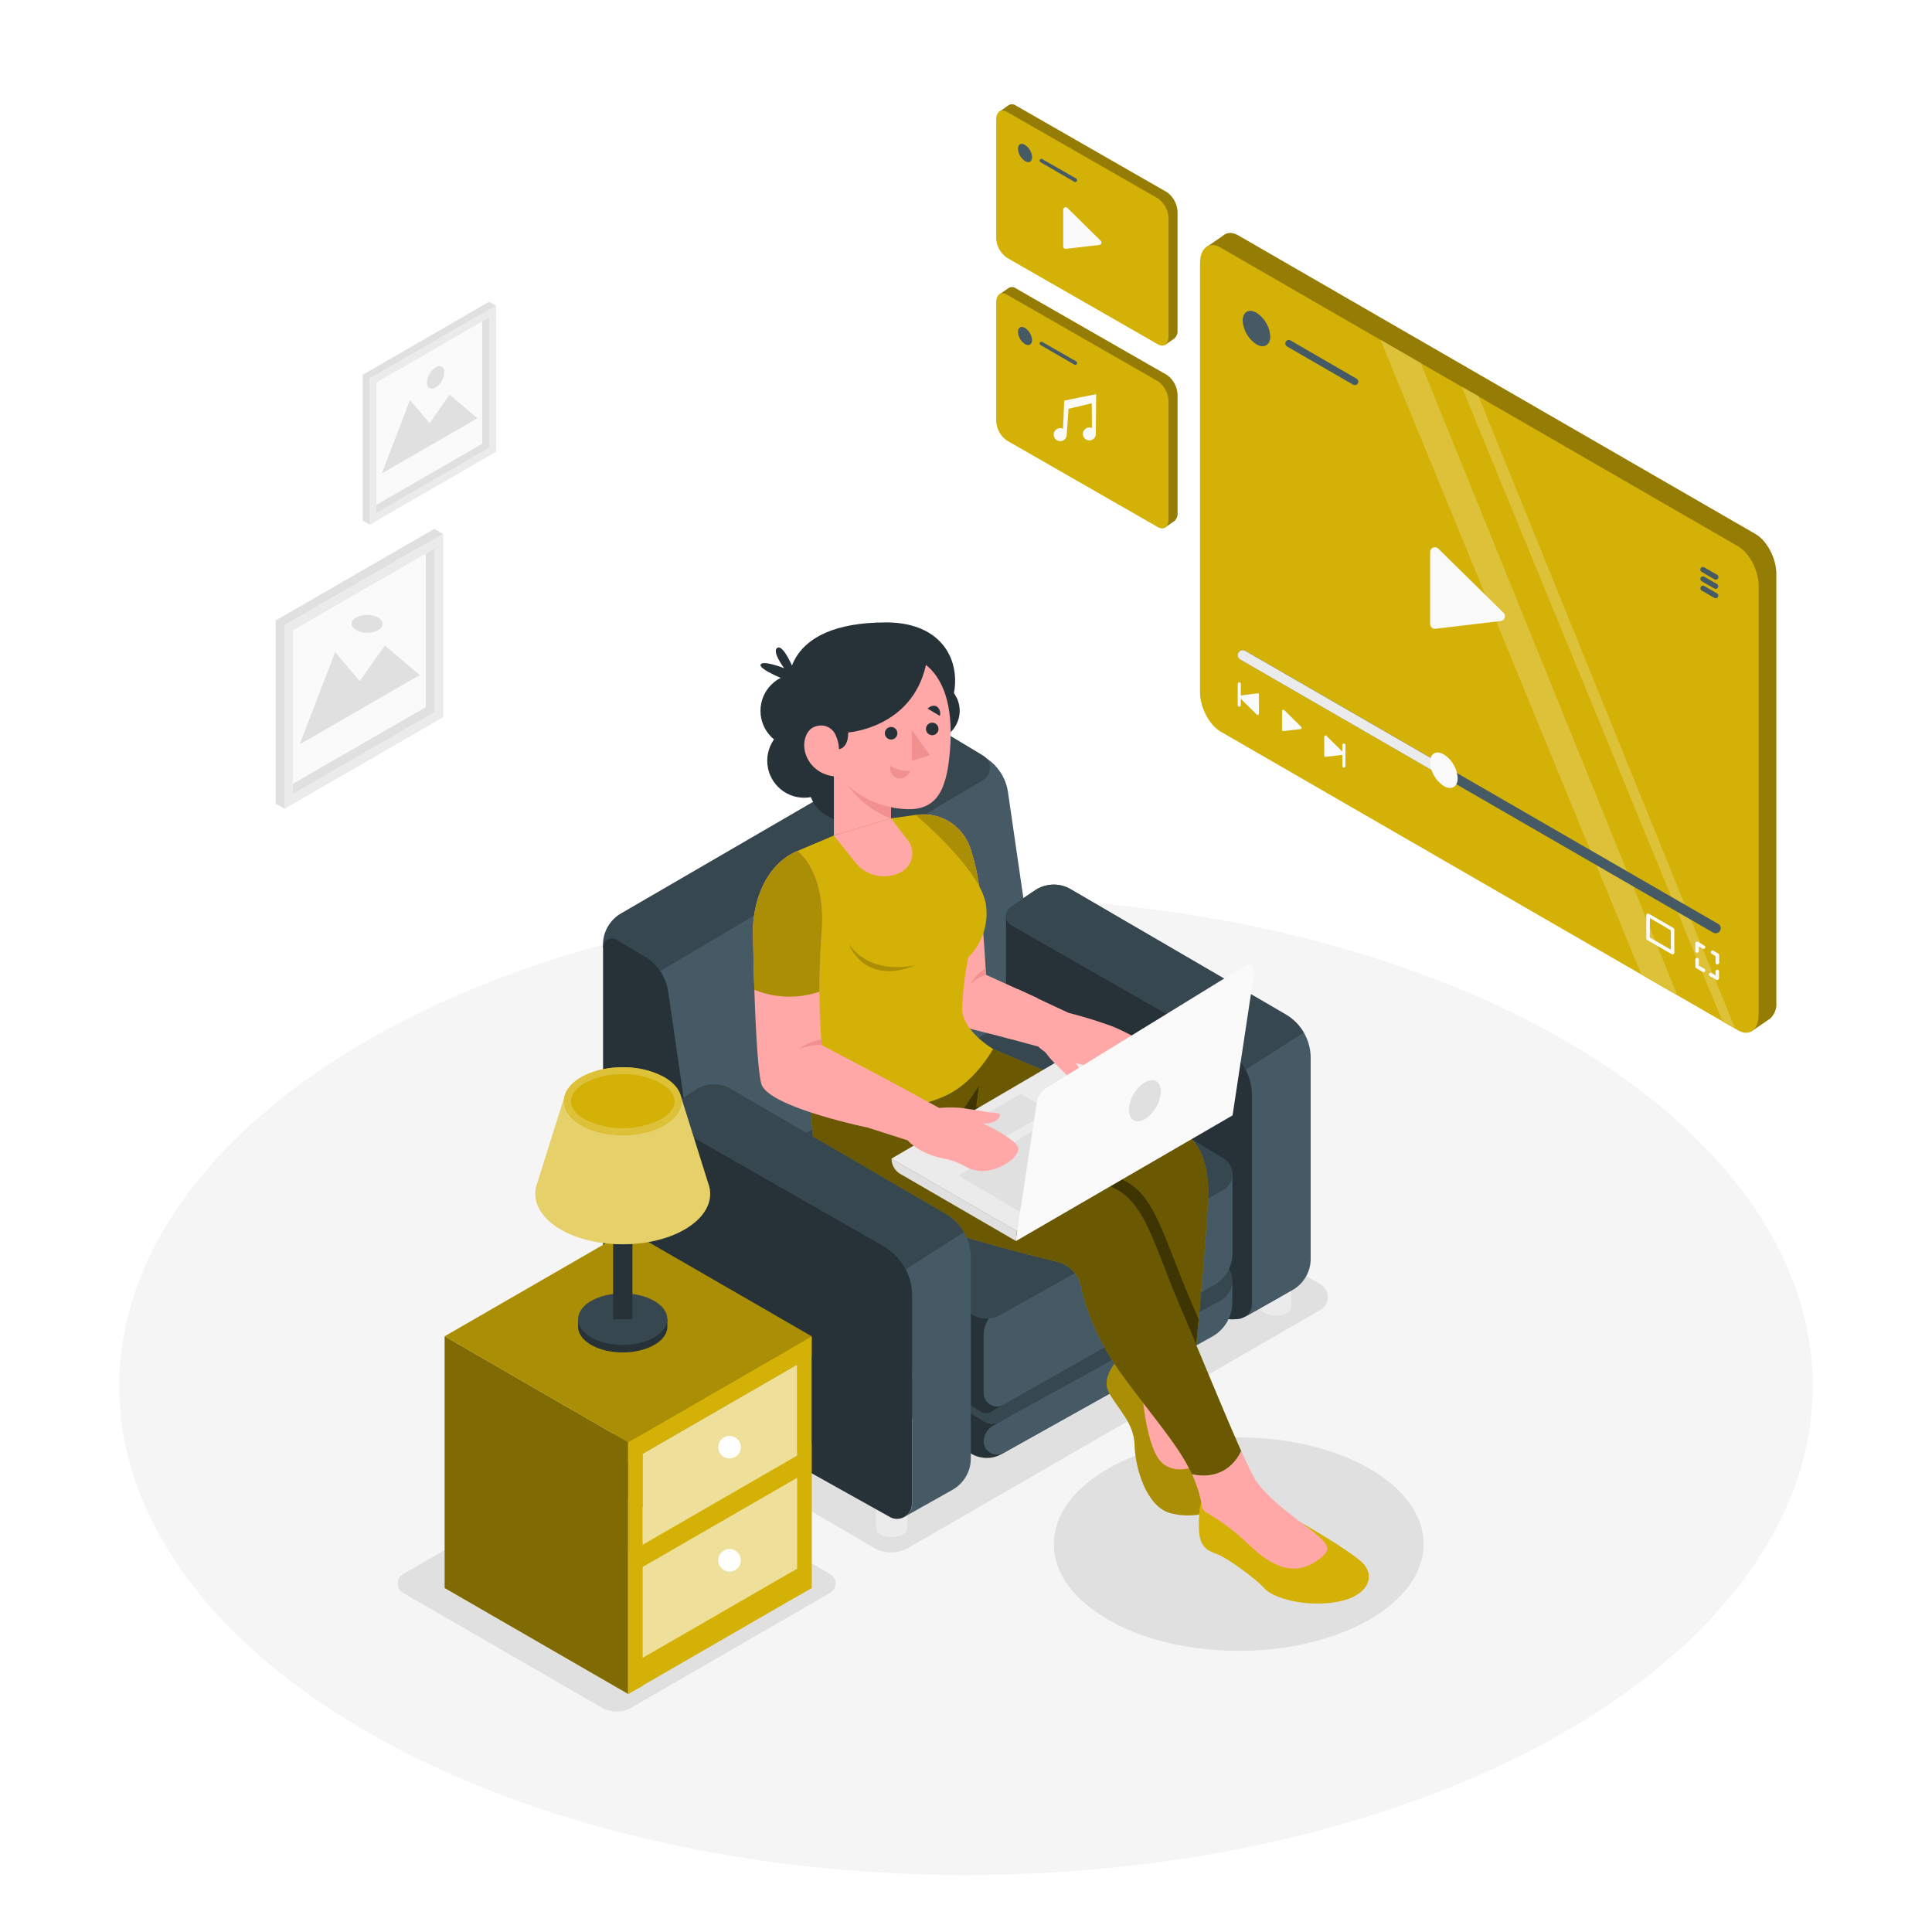<svg class="animated" id="freepik_stories-media-player" xmlns="http://www.w3.org/2000/svg" viewBox="0 0 500 500" version="1.1" xmlns:xlink="http://www.w3.org/1999/xlink" xmlns:svgjs="http://svgjs.com/svgjs"><style>svg#freepik_stories-media-player:not(.animated) .animable {opacity: 0;}svg#freepik_stories-media-player.animated #freepik--Floor--inject-4 {animation: 1s 1 forwards cubic-bezier(.36,-0.01,.5,1.38) fadeIn;animation-delay: 0s;}svg#freepik_stories-media-player.animated #freepik--Shadows--inject-4 {animation: 1s 1 forwards cubic-bezier(.36,-0.01,.5,1.38) zoomIn;animation-delay: 0s;}svg#freepik_stories-media-player.animated #freepik--Pictures--inject-4 {animation: 1s 1 forwards cubic-bezier(.36,-0.01,.5,1.38) zoomIn;animation-delay: 0s;}svg#freepik_stories-media-player.animated #freepik--Character--inject-4 {animation: 1s 1 forwards cubic-bezier(.36,-0.01,.5,1.38) slideRight;animation-delay: 0s;}svg#freepik_stories-media-player.animated #freepik--side-table--inject-4 {animation: 1s 1 forwards cubic-bezier(.36,-0.01,.5,1.38) slideRight;animation-delay: 0s;}svg#freepik_stories-media-player.animated #freepik--Lamp--inject-4 {animation: 1s 1 forwards cubic-bezier(.36,-0.01,.5,1.38) fadeIn;animation-delay: 0s;}svg#freepik_stories-media-player.animated #freepik--Screens--inject-4 {animation: 1s 1 forwards cubic-bezier(.36,-0.01,.5,1.38) slideDown;animation-delay: 0s;}            @keyframes fadeIn {                0% {                    opacity: 0;                }                100% {                    opacity: 1;                }            }                    @keyframes zoomIn {                0% {                    opacity: 0;                    transform: scale(0.5);                }                100% {                    opacity: 1;                    transform: scale(1);                }            }                    @keyframes slideRight {                0% {                    opacity: 0;                    transform: translateX(30px);                }                100% {                    opacity: 1;                    transform: translateX(0);                }            }                    @keyframes slideDown {                0% {                    opacity: 0;                    transform: translateY(-30px);                }                100% {                    opacity: 1;                    transform: translateY(0);                }            }        </style><g id="freepik--Floor--inject-4" class="animable" style="transform-origin: 250px 358.74px;"><ellipse cx="250" cy="358.74" rx="219.14" ry="126.52" style="fill: rgb(245, 245, 245); transform-origin: 250px 358.74px;" id="elvqu85os5b7e" class="animable"></ellipse></g><g id="freepik--Shadows--inject-4" class="animable" style="transform-origin: 235.664px 362.189px;"><path d="M163.45,441.91l51.4-29.68a2.8,2.8,0,0,0,0-4.84l-51.4-29.68a7.79,7.79,0,0,0-7.76,0l-51.4,29.68a2.8,2.8,0,0,0,0,4.84l51.4,29.68A7.79,7.79,0,0,0,163.45,441.91Z" style="fill: rgb(224, 224, 224); transform-origin: 159.57px 409.81px;" id="elkbdq8cxr3pk" class="animable"></path><path d="M235.1,400.57,341.73,339a3.83,3.83,0,0,0,0-6.63l-85.25-49.72a8.93,8.93,0,0,0-9,0L140.88,344.2a3.83,3.83,0,0,0,0,6.63l85.26,49.72A8.93,8.93,0,0,0,235.1,400.57Z" style="fill: rgb(224, 224, 224); transform-origin: 241.305px 341.599px;" id="elzlgwgxoh1dr" class="animable"></path><ellipse cx="320.58" cy="399.62" rx="47.85" ry="27.62" style="fill: rgb(224, 224, 224); transform-origin: 320.58px 399.62px;" id="elrvlu4tuyll" class="animable"></ellipse></g><g id="freepik--Pictures--inject-4" class="animable" style="transform-origin: 99.86px 143.685px;"><polygon points="114.65 138.14 114.65 185.54 73.6 209.25 73.6 161.84 114.65 138.14 114.65 138.14" style="fill: rgb(250, 250, 250); transform-origin: 94.125px 173.695px;" id="el8uxu08khy46" class="animable"></polygon><path d="M110.21,140.7V183L73.6,204.11V161.84l36.61-21.14m2.22-3.85L71.37,160.56V208l2.23,1.28,41.05-23.7v-47.4l-2.22-1.29Z" style="fill: rgb(224, 224, 224); transform-origin: 93.01px 173.065px;" id="elev4yjeiwe8l" class="animable"></path><path d="M112.43,142v42.27L75.82,205.4V163.12L112.43,142m2.22-3.85L73.6,161.84v47.4l41.05-23.7v-47.4Z" style="fill: rgb(235, 235, 235); transform-origin: 94.125px 173.69px;" id="elhfwn9gcixpb" class="animable"></path><polygon points="108.63 174.7 77.57 192.63 86.74 168.75 93.1 176.3 99.59 167.05 108.63 174.7" style="fill: rgb(224, 224, 224); transform-origin: 93.1px 179.84px;" id="el40r7lmskqwc" class="animable"></polygon><g id="elc923cmc6zp"><ellipse cx="95.02" cy="161.44" rx="4.01" ry="2.31" style="fill: rgb(224, 224, 224); transform-origin: 95.02px 161.44px; transform: rotate(-60deg);" class="animable"></ellipse></g><polygon points="128.35 79.11 128.35 116.88 95.64 135.76 95.64 98 128.35 79.11 128.35 79.11" style="fill: rgb(250, 250, 250); transform-origin: 111.995px 107.435px;" id="el8tblqau0e9e" class="animable"></polygon><path d="M124.81,81.16v33.68L95.64,131.67V98l29.17-16.84m1.77-3.07L93.87,97v37.76l1.77,1,32.71-18.88V79.12l-1.77-1Z" style="fill: rgb(224, 224, 224); transform-origin: 111.11px 106.925px;" id="elozpdw5st8nl" class="animable"></path><path d="M126.58,82.18v33.68L97.41,132.7V99l29.17-16.84m1.77-3.06L95.64,98v37.76l32.71-18.88V79.12Z" style="fill: rgb(235, 235, 235); transform-origin: 111.995px 107.43px;" id="el8j59i66wqls" class="animable"></path><polygon points="123.55 108.24 98.81 122.53 106.11 103.51 111.18 109.52 116.35 102.15 123.55 108.24" style="fill: rgb(224, 224, 224); transform-origin: 111.18px 112.34px;" id="elhcbuzqa0srl" class="animable"></polygon><path d="M115,96.38a5,5,0,0,1-2.26,3.91c-1.25.72-2.26.13-2.26-1.31a5,5,0,0,1,2.26-3.91C114,94.35,115,94.94,115,96.38Z" style="fill: rgb(224, 224, 224); transform-origin: 112.74px 97.68px;" id="elp38ao3m7ykg" class="animable"></path></g><g id="freepik--Character--inject-4" class="animable" style="transform-origin: 255.155px 288.045px;"><path d="M226.71,388.33v7.15a2,2,0,0,0,1.19,1.66,6.31,6.31,0,0,0,5.74,0,2,2,0,0,0,1.19-1.66v-7.15Z" style="fill: rgb(235, 235, 235); transform-origin: 230.77px 393.08px;" id="elirjrbtsxwqi" class="animable"></path><path d="M326.05,331v7.15a2,2,0,0,0,1.19,1.66,6.38,6.38,0,0,0,5.74,0,2,2,0,0,0,1.19-1.66V331Z" style="fill: rgb(235, 235, 235); transform-origin: 330.11px 335.746px;" id="elju9zmi1tdr" class="animable"></path><path d="M166.49,353.41v7.16a2,2,0,0,0,1.19,1.66,6.38,6.38,0,0,0,5.74,0,2,2,0,0,0,1.19-1.66v-7.16Z" style="fill: rgb(235, 235, 235); transform-origin: 170.55px 358.161px;" id="elks8fu4xrq2q" class="animable"></path><polygon points="248.98 202.85 166.9 247.59 166.9 325.44 268.7 270.85 248.98 202.85" style="fill: rgb(69, 90, 100); transform-origin: 217.8px 264.145px;" id="el8od00j5sbey" class="animable"></polygon><path d="M316.7,270.85l0,0-5.13-2.95-49.75-28.44a2.83,2.83,0,0,1-.18-4.81l3.22-2.16-4-27.51a12.66,12.66,0,0,0-6-9l-7.33-4.4a2.33,2.33,0,0,0-3.52,2V293.79a9.72,9.72,0,0,0,5,8.48l69.21,38.65a3.79,3.79,0,0,0,3.68,0h0l.27-.15a3.84,3.84,0,0,0,1.82-3.28V283.43A14.53,14.53,0,0,0,316.7,270.85Z" style="fill: rgb(69, 90, 100); transform-origin: 284px 266.325px;" id="elap7ygr676qs" class="animable"></path><path d="M156.05,245.19v-.69a9.38,9.38,0,0,1,4.67-8.11L240,190.33a5.67,5.67,0,0,1,5.78,0l8.58,5.17a3.74,3.74,0,0,1,0,6.43l-83.45,49.35Z" style="fill: rgb(55, 71, 79); transform-origin: 206.12px 220.409px;" id="elr8yb0vumh4" class="animable"></path><path d="M260.35,236.8v78.64l55.28,25.29a7.93,7.93,0,0,0,7.19-.3l8.34-4.71V269.56Z" style="fill: rgb(38, 50, 56); transform-origin: 295.755px 289.125px;" id="eleqzhjao5dse" class="animable"></path><path d="M259.15,376.35l43.73-24.52a13.87,13.87,0,0,0,.4-24l-43.52-26.34a.78.78,0,0,0-.77,0l-67.64,37.39a.77.77,0,0,0,0,1.33l60,36A7.87,7.87,0,0,0,259.15,376.35Z" style="fill: rgb(38, 50, 56); transform-origin: 250.483px 339.352px;" id="eldapz5k3mmpa" class="animable"></path><path d="M254.57,373a3.46,3.46,0,0,0,5.16,3l54-30.1a10.14,10.14,0,0,0,5.19-8.85v-5.31L257,369a4.64,4.64,0,0,0-2.4,4.06Z" style="fill: rgb(69, 90, 100); transform-origin: 286.745px 354.093px;" id="el374jpix87g2" class="animable"></path><path d="M258.7,368l57.21-31.46a5.84,5.84,0,0,0,.29-10.06L261,291.84l-69.2,38.24L254.82,368A3.85,3.85,0,0,0,258.7,368Z" style="fill: rgb(55, 71, 79); transform-origin: 255.366px 330.182px;" id="elqhqcvz7i7xm" class="animable"></path><path d="M256.36,365.43l57.77-32.77-54.75-43.84-69.2,38.25L254,365.4A2.35,2.35,0,0,0,256.36,365.43Z" style="fill: rgb(38, 50, 56); transform-origin: 252.155px 327.276px;" id="elozwuncygts" class="animable"></path><path d="M254.57,345.6v14.95a3.46,3.46,0,0,0,5.16,3l54.4-30.89a9.52,9.52,0,0,0,4.83-8.3V303.19L258.32,339A7.64,7.64,0,0,0,254.57,345.6Z" style="fill: rgb(69, 90, 100); transform-origin: 286.765px 333.593px;" id="elwpnakunyqok" class="animable"></path><path d="M258.76,340.37,316.54,308a4.74,4.74,0,0,0,.13-8.2l-57.29-34.68-69.2,38.25,61.47,36.91A7.06,7.06,0,0,0,258.76,340.37Z" style="fill: rgb(55, 71, 79); transform-origin: 254.574px 303.203px;" id="elv5pqcgjbysc" class="animable"></path><path d="M277.05,230.11a8.65,8.65,0,0,0-9.16.29l-3.07,2.06-3.22,2.16a2.83,2.83,0,0,0,.18,4.81l49.75,28.44,5,2.84c.08,0,.15.11.24.15A14.79,14.79,0,0,1,324,283.91v53.63a3.84,3.84,0,0,1-1.82,3.28l12.29-6.94a9.29,9.29,0,0,0,4.73-8.09v-52a13.06,13.06,0,0,0-6.48-11.28Z" style="fill: rgb(69, 90, 100); transform-origin: 299.774px 284.879px;" id="el7s4qof25cgq" class="animable"></path><path d="M332.67,262.53l-55.62-32.42a8.65,8.65,0,0,0-9.16.29l-3.07,2.06-3.22,2.16a2.83,2.83,0,0,0,.18,4.81l49.75,28.44,5,2.84c.08,0,.15.11.24.15a13.55,13.55,0,0,1,5.58,6l15.05-9.63A13.15,13.15,0,0,0,332.67,262.53Z" style="fill: rgb(55, 71, 79); transform-origin: 298.874px 252.899px;" id="elhpz52azwo0f" class="animable"></path><path d="M204.12,177.73s-2.18-16.65,25.22-16.65c22.84,0,22,24.63,7.4,31.71Z" style="fill: rgb(38, 50, 56); transform-origin: 225.634px 176.935px;" id="ell9vq30oxl89" class="animable"></path><circle cx="206.38" cy="183.96" r="9.57" style="fill: rgb(38, 50, 56); transform-origin: 206.38px 183.96px;" id="elis9l7asv4x" class="animable"></circle><path d="M248.36,183.94a7.7,7.7,0,1,1-7.69-7.69A7.69,7.69,0,0,1,248.36,183.94Z" style="fill: rgb(38, 50, 56); transform-origin: 240.66px 183.95px;" id="els163p5crzbe" class="animable"></path><circle cx="208.13" cy="196.88" r="9.57" style="fill: rgb(38, 50, 56); transform-origin: 208.13px 196.88px;" id="elxkyyx77g99g" class="animable"></circle><circle cx="218.78" cy="202.85" r="9.57" style="fill: rgb(38, 50, 56); transform-origin: 218.78px 202.85px;" id="elm8yc4c1r0k9" class="animable"></circle><path d="M291.77,352.9l19.37,25.73-5.38,4.25S298,381.26,295.27,371A122.32,122.32,0,0,1,291.77,352.9Z" style="fill: rgb(255, 168, 167); transform-origin: 301.455px 367.89px;" id="el3gdxi1yzqoa" class="animable"></path><path d="M290,351.15s-5.37,4.87-3,9.24,6.5,7.87,6.63,13.62,3,16,9.37,17.62,12.61-.6,12.49-2.86-4.37-10.14-4.37-10.14-5.86,3.63-10.18.13-5.32-18.24-5.32-18.24Z" style="fill: rgb(212, 177, 6); transform-origin: 300.944px 371.668px;" id="elkp7di55613l" class="animable"></path><g id="elusmtl2iw3p"><path d="M290,351.15s-5.37,4.87-3,9.24,6.5,7.87,6.63,13.62,3,16,9.37,17.62,12.61-.6,12.49-2.86-4.37-10.14-4.37-10.14-5.86,3.63-10.18.13-5.32-18.24-5.32-18.24Z" style="opacity: 0.2; transform-origin: 300.944px 371.668px;" class="animable"></path></g><path d="M257,271.48s43.13,18.25,46.63,20,9.62,5,9,19-4.13,48.89-4.13,48.89l-23.65-45.48-61.07-29.06Z" style="fill: rgb(212, 177, 6); transform-origin: 268.227px 315.425px;" id="elhoz7buus2qo" class="animable"></path><g id="elo2l54hil4s"><path d="M257,271.48s43.13,18.25,46.63,20,9.62,5,9,19-4.13,48.89-4.13,48.89l-23.65-45.48-61.07-29.06Z" style="opacity: 0.5; transform-origin: 268.227px 315.425px;" class="animable"></path></g><path d="M310.23,341.37c-.92,9.94-1.73,18-1.73,18l-23.65-45.48L241.31,293.2l9.89-7.74c13.92,7,34.13,17.13,40.16,20.22,7.69,3.93,10.06,15.07,16.68,30.54C308.74,337.86,309.48,339.59,310.23,341.37Z" style="fill: rgb(212, 177, 6); transform-origin: 275.77px 322.415px;" id="elcqjarjc4c4l" class="animable"></path><g id="eltww95p6pu2a"><path d="M310.23,341.37c-.92,9.94-1.73,18-1.73,18l-23.65-45.48L241.31,293.2l9.89-7.74c13.92,7,34.13,17.13,40.16,20.22,7.69,3.93,10.06,15.07,16.68,30.54C308.74,337.86,309.48,339.59,310.23,341.37Z" style="opacity: 0.7; transform-origin: 275.77px 322.415px;" class="animable"></path></g><polygon points="253.43 280.78 248.98 287.51 252.46 288.04 253.43 280.78" style="fill: rgb(212, 177, 6); transform-origin: 251.205px 284.41px;" id="ellrxar5gdsw" class="animable"></polygon><g id="elsoyfiw5dnyo"><polygon points="253.43 280.78 248.98 287.51 252.46 288.04 253.43 280.78" style="opacity: 0.7; transform-origin: 251.205px 284.41px;" class="animable"></polygon></g><path d="M310.88,388.77s-.62,1-.62,6.24,2,6.23,4.65,7.17,10.22,6.47,12.33,8.9,10.54,5,18.87,3.47,10.11-7,6.09-10.49-15.44-10-15.44-10Z" style="fill: rgb(212, 177, 6); transform-origin: 332.26px 401.89px;" id="elc66lwlpzoea" class="animable"></path><path d="M211,282.25,229.56,278s51.53,25.84,59.21,29.78,10.06,15.07,16.68,30.54c5,11.64,11.48,27.61,15.77,37.2,0,0-3.05,8.1-12.72,6.07h0c-3.28-7.15-9.07-13.55-17.48-24.9-7.29-9.84-10.13-18.53-11.24-23.74a8.34,8.34,0,0,0-6.17-6.39c-8.51-2.07-25.84-6.55-44.14-12.86C203.7,304.78,211,282.25,211,282.25Z" style="fill: rgb(212, 177, 6); transform-origin: 265.633px 329.958px;" id="el149ol2jl79r" class="animable"></path><g id="elkg8sjerv7qf"><path d="M211,282.25,229.56,278s51.53,25.84,59.21,29.78,10.06,15.07,16.68,30.54c5,11.64,11.48,27.61,15.77,37.2,0,0-3.05,8.1-12.72,6.07h0c-3.28-7.15-9.07-13.55-17.48-24.9-7.29-9.84-10.13-18.53-11.24-23.74a8.34,8.34,0,0,0-6.17-6.39c-8.51-2.07-25.84-6.55-44.14-12.86C203.7,304.78,211,282.25,211,282.25Z" style="opacity: 0.5; transform-origin: 265.633px 329.958px;" class="animable"></path></g><path d="M321.22,375.48c1.41,3.16,2.59,5.63,3.39,7,3.23,5.62,12.67,11.71,16,14.58s4,4,.86,6.4c-8,6.16-15-.56-19.5-4.87a56.08,56.08,0,0,0-9.87-7.22,2,2,0,0,1-1-1.41,33.4,33.4,0,0,0-2.61-8.44h0C318.17,383.58,321.22,375.48,321.22,375.48Z" style="fill: rgb(255, 168, 167); transform-origin: 325.995px 390.711px;" id="el3lprbjhypnu" class="animable"></path><polygon points="230.68 299.87 263.13 318.6 317.07 287.41 284.63 268.3 230.68 299.87" style="fill: rgb(235, 235, 235); transform-origin: 273.875px 293.45px;" id="elkkbukx307i" class="animable"></polygon><polygon points="259.64 294.54 271.81 287.51 264.18 283.11 252.01 290.14 259.64 294.54" style="fill: rgb(224, 224, 224); transform-origin: 261.91px 288.825px;" id="elgh7ahzud0p" class="animable"></polygon><polygon points="264.51 313.92 248.11 304.27 280.15 284.88 264.51 313.92" style="fill: rgb(224, 224, 224); transform-origin: 264.13px 299.4px;" id="eljy3vk84bkba" class="animable"></polygon><path d="M263.55,256.05l13,6.08A115.59,115.59,0,0,1,288,265.67s9,3.7,9.44,6.12-6.78,8.25-13.09,5.41a20.86,20.86,0,0,0-5.27-1.91c-1.69-.18-6.73-1-10.37-4.44L258.2,268S252.8,257.55,263.55,256.05Z" style="fill: rgb(255, 168, 167); transform-origin: 277.151px 267.006px;" id="elih1o7p86t0s" class="animable"></path><path d="M272,274.15c1.51,1.61,5.79,5.67,6.73,6.85s3.14-1.85-.73-6.35a36.28,36.28,0,0,1-9.35-5.09A37.66,37.66,0,0,0,272,274.15Z" style="fill: rgb(255, 168, 167); transform-origin: 274.429px 275.408px;" id="el3983655tfr6" class="animable"></path><path d="M237,210.92h0a12.76,12.76,0,0,1,14.1,8.55,56.18,56.18,0,0,1,2.63,12.75c1.13,13.37,1.44,20.05,1.44,20.05l13.43,6.09s-7.25.35-6.76,10.59l-16.73-4.22Z" style="fill: rgb(255, 168, 167); transform-origin: 252.8px 239.856px;" id="elta8ag9dzze9" class="animable"></path><path d="M254.12,236.93q-.18-2.19-.39-4.71a56.18,56.18,0,0,0-2.63-12.75,12.76,12.76,0,0,0-14.1-8.55l4.91,32.61Z" style="fill: rgb(212, 177, 6); transform-origin: 245.56px 227.146px;" id="elspjvzcavtq" class="animable"></path><g id="eleou4i8op26j"><path d="M254.12,236.93q-.18-2.19-.39-4.71a56.18,56.18,0,0,0-2.63-12.75,12.76,12.76,0,0,0-14.1-8.55l4.91,32.61Z" style="opacity: 0.2; transform-origin: 245.56px 227.146px;" class="animable"></path></g><path d="M255.17,252.27a9.32,9.32,0,0,0-4,2.44s1.62-3.08,3.89-4Z" style="fill: rgb(242, 143, 143); transform-origin: 253.17px 252.71px;" id="elqdz5mrzdeq" class="animable"></path><path d="M215.81,216.23l-9.43,4v27.63a61.2,61.2,0,0,1,4.72,22.3v13.68s19.26,6.86,34.2-.56c7.24-3.6,11.71-11.81,11.71-11.81s-8-4.68-8-10.4a79.5,79.5,0,0,1,1.59-13.3,16,16,0,0,0,4.59-13.4c-1.06-9.12-18.23-23.46-18.23-23.46l-6.4.88Z" style="fill: rgb(212, 177, 6); transform-origin: 231.695px 248.82px;" id="el4h11qnfscj9" class="animable"></path><polygon points="215.81 216.23 230.6 211.8 230.6 193.9 215.81 193.9 215.81 216.23" style="fill: rgb(255, 168, 167); transform-origin: 223.205px 205.065px;" id="elmlpjmjj2un" class="animable"></polygon><path d="M230.6,211.8A23.81,23.81,0,0,1,217,198.87v-5H230.6Z" style="fill: rgb(242, 143, 143); transform-origin: 223.8px 202.835px;" id="el6rmuu8oybts" class="animable"></path><path d="M234.05,169.65s13.53.79,11.85,23.92c-.77,10.7-3.27,16.24-11.51,15.83-9.33-.46-22.58-6.87-21.71-25.17S234.05,169.65,234.05,169.65Z" style="fill: rgb(255, 168, 167); transform-origin: 229.342px 189.38px;" id="el389rgmn8afr" class="animable"></path><path d="M215.81,193.9s3.71,1,3.71-4.34c0,0,16.48-1.12,20.12-17.47,0,0-1.63-4.9-11.92-4.9s-18.94,9.1-16.25,21.61Z" style="fill: rgb(38, 50, 56); transform-origin: 225.307px 180.582px;" id="elsnvk3wnten" class="animable"></path><polygon points="235.99 188.93 235.99 196.88 240.64 195.45 235.99 188.93" style="fill: rgb(242, 143, 143); transform-origin: 238.315px 192.905px;" id="el0jhgutslzzkl" class="animable"></polygon><path d="M229,189.77a1.62,1.62,0,1,0,1.62-1.62A1.62,1.62,0,0,0,229,189.77Z" style="fill: rgb(38, 50, 56); transform-origin: 230.62px 189.77px;" id="el892h81p3ojf" class="animable"></path><path d="M239.64,188.65a1.62,1.62,0,1,0,1.62-1.62A1.62,1.62,0,0,0,239.64,188.65Z" style="fill: rgb(38, 50, 56); transform-origin: 241.26px 188.65px;" id="elibd4cw36r" class="animable"></path><path d="M243.23,185.27l-3.17-1.88s1.22-1.26,2.43-.5A2.2,2.2,0,0,1,243.23,185.27Z" style="fill: rgb(38, 50, 56); transform-origin: 241.694px 183.958px;" id="elhdt1wubw16t" class="animable"></path><path d="M235.58,199.52a8.24,8.24,0,0,1-5.21-1.4s-.36,2.75,1.94,3.27S235.58,199.52,235.58,199.52Z" style="fill: rgb(242, 143, 143); transform-origin: 232.965px 199.792px;" id="ell3igw04nu2e" class="animable"></path><path d="M217.12,194.5a9,9,0,0,0-.73-3.93,4.15,4.15,0,0,0-3.6-2.81c-4.16-.12-4.72,3.88-4.66,5.31.15,3.74,3.17,7.78,8.81,7.93Z" style="fill: rgb(255, 168, 167); transform-origin: 212.627px 194.379px;" id="elhvndjzhbbq8" class="animable"></path><path d="M230.6,211.8l4.36,5.67a5.51,5.51,0,0,1-1.81,8.25h0a9.42,9.42,0,0,1-11.72-2.46l-5.62-7Z" style="fill: rgb(255, 168, 167); transform-origin: 225.959px 219.296px;" id="elgajranu2ska" class="animable"></path><path d="M230.68,280l12.37,6.73a36.7,36.7,0,0,1,5.69,0c2.18.26,8,1.32,9.49,1.39s.06,2.87-3.87,2.62c0,0,8.87,4.06,9.18,6.5s-7.11,8-13.31,4.87a20.08,20.08,0,0,0-5.18-2.13c-1.69-.25-6.68-1.25-10.18-4.87l-10.37-3.31S219.88,281.07,230.68,280Z" style="fill: rgb(255, 168, 167); transform-origin: 243.534px 291.521px;" id="elkvxug90mrt8" class="animable"></path><path d="M206.38,220.24s7.51,5.19,6.26,21.14a187.66,187.66,0,0,0,0,29.07L230.68,280a13.78,13.78,0,0,0-6.18,11.8s-25.94-5.34-27.49-11.38-2.12-34.94-2.12-40S197,224.26,206.38,220.24Z" style="fill: rgb(255, 168, 167); transform-origin: 212.785px 256.02px;" id="elh22rjbytws7" class="animable"></path><path d="M194.89,240.47c0,2.13.11,8.54.34,15.68a24.14,24.14,0,0,0,16.85.5h0c0-4.45.12-9.69.56-15.27,1.25-15.95-6.26-21.14-6.26-21.14C197,224.26,194.89,235.44,194.89,240.47Z" style="fill: rgb(212, 177, 6); transform-origin: 203.835px 239.085px;" id="el9ixk0cu72b" class="animable"></path><g id="elmbayca1b2tb"><path d="M194.89,240.47c0,2.13.11,8.54.34,15.68a24.14,24.14,0,0,0,16.85.5h0c0-4.45.12-9.69.56-15.27,1.25-15.95-6.26-21.14-6.26-21.14C197,224.26,194.89,235.44,194.89,240.47Z" style="opacity: 0.2; transform-origin: 203.835px 239.085px;" class="animable"></path></g><path d="M212.62,270.45a14.51,14.51,0,0,0-5.8,1.06,12.46,12.46,0,0,1,5.69-2.5Z" style="fill: rgb(242, 143, 143); transform-origin: 209.72px 270.26px;" id="ellvyt1r7k38" class="animable"></path><path d="M324.59,251.67,319,288.59s0,0,0,.06l-56,32.49a.09.09,0,0,1-.13-.09l5.47-35.8a5.35,5.35,0,0,1,2.48-3.72L322.09,250A1.66,1.66,0,0,1,324.59,251.67Z" style="fill: rgb(250, 250, 250); transform-origin: 293.739px 285.455px;" id="el5uhq48bnpf4" class="animable"></path><path d="M262.88,321.14,233,303.81a4.58,4.58,0,0,1-2.27-3.94h0l32.45,18.73Z" style="fill: rgb(224, 224, 224); transform-origin: 246.955px 310.505px;" id="eljp78ia4eux" class="animable"></path><path d="M292.16,287.25c0,2.63,1.86,3.7,4.14,2.38a9.14,9.14,0,0,0,4.13-7.16c0-2.64-1.85-3.7-4.13-2.39A9.17,9.17,0,0,0,292.16,287.25Z" style="fill: rgb(224, 224, 224); transform-origin: 296.295px 284.857px;" id="elixs1eiam0g" class="animable"></path><g id="elwwjnnu4lne"><path d="M237,249.76s-11.31,3.08-17.31-5.42C219.69,244.34,223.57,255.31,237,249.76Z" style="opacity: 0.2; transform-origin: 228.345px 247.834px;" class="animable"></path></g><path d="M205.63,173.78s-2.75-7-4.4-6.15,1.7,5.29,1.7,5.29-5.62-2.2-6.09-.9,7.18,4.23,7.18,4.23Z" style="fill: rgb(38, 50, 56); transform-origin: 201.225px 171.904px;" id="el6j2guv5aert" class="animable"></path><path d="M228.76,322.51c-.08,0-.14-.1-.22-.14l-5-2.84,5.13,3Z" style="fill: none; transform-origin: 226.15px 321.03px;" id="eli7dgmtsfiy" class="animable"></path><path d="M228.76,322.51l0,0-5.13-3-49.75-28.44a2.83,2.83,0,0,1-.17-4.81l3.21-2.16-4-27.5a12.62,12.62,0,0,0-6-9l-7.33-4.39a2.32,2.32,0,0,0-3.52,2V345.45a9.73,9.73,0,0,0,5,8.48l69.21,38.65a3.8,3.8,0,0,0,3.67.05h0l.27-.15A3.83,3.83,0,0,0,236,389.2V335.09A14.54,14.54,0,0,0,228.76,322.51Z" style="fill: rgb(38, 50, 56); transform-origin: 196.035px 317.977px;" id="el9fvnlg5iz4e" class="animable"></path><path d="M189.11,281.78a8.63,8.63,0,0,0-9.16.28l-3.08,2.06-3.21,2.16a2.83,2.83,0,0,0,.17,4.81l49.75,28.44,5,2.84.24.16a14.76,14.76,0,0,1,7.22,13V389.2a3.83,3.83,0,0,1-1.82,3.28l12.3-6.93a9.29,9.29,0,0,0,4.72-8.1v-52a13,13,0,0,0-6.47-11.27Z" style="fill: rgb(69, 90, 100); transform-origin: 211.822px 336.54px;" id="elq335scmnhv" class="animable"></path><path d="M244.73,314.2l-55.62-32.42a8.63,8.63,0,0,0-9.16.28l-3.08,2.06-3.21,2.16a2.83,2.83,0,0,0,.17,4.81l49.75,28.44,5,2.84.24.16a13.6,13.6,0,0,1,5.59,6l15-9.62A13,13,0,0,0,244.73,314.2Z" style="fill: rgb(55, 71, 79); transform-origin: 210.907px 304.565px;" id="elfqwpl00zhl7" class="animable"></path></g><g id="freepik--side-table--inject-4" class="animable" style="transform-origin: 162.565px 378.405px;"><polygon points="206.3 347.92 206.3 413.06 158.81 385.64 158.81 320.5 206.3 347.92" style="fill: rgb(212, 177, 6); transform-origin: 182.555px 366.78px;" id="elvczna8nmav8" class="animable"></polygon><g id="el16565a9qr01"><polygon points="206.3 347.92 206.3 413.06 158.81 385.64 158.81 320.5 206.3 347.92" style="opacity: 0.4; transform-origin: 182.555px 366.78px;" class="animable"></polygon></g><polygon points="210.05 345.83 210.05 410.98 206.3 413.06 206.3 347.92 210.05 345.83" style="fill: rgb(212, 177, 6); transform-origin: 208.175px 379.445px;" id="el8947aflj9l6" class="animable"></polygon><polygon points="162.56 373.25 162.56 438.39 115.08 410.98 115.08 345.83 162.56 373.25" style="fill: rgb(212, 177, 6); transform-origin: 138.82px 392.11px;" id="ely75ld6la9t" class="animable"></polygon><g id="elpc9ql8jg1a9"><polygon points="162.56 373.25 162.56 438.39 115.08 410.98 115.08 345.83 162.56 373.25" style="opacity: 0.4; transform-origin: 138.82px 392.11px;" class="animable"></polygon></g><polygon points="166.32 371.17 166.32 436.31 162.56 438.39 162.56 373.25 166.32 371.17" style="fill: rgb(212, 177, 6); transform-origin: 164.44px 404.78px;" id="el1lnwqypp5y4" class="animable"></polygon><polygon points="162.56 378.44 210.05 351.03 210.05 345.83 162.56 373.25 162.56 378.44" style="fill: rgb(212, 177, 6); transform-origin: 186.305px 362.135px;" id="el7qvhy1wch1e" class="animable"></polygon><polygon points="162.56 438.39 210.05 410.98 210.05 373.56 162.56 400.98 162.56 438.39" style="fill: rgb(212, 177, 6); transform-origin: 186.305px 405.975px;" id="elpm7sc5vp5b" class="animable"></polygon><polygon points="162.56 373.25 210.05 345.83 162.56 318.42 115.08 345.83 162.56 373.25" style="fill: rgb(212, 177, 6); transform-origin: 162.565px 345.835px;" id="elnqfakihjrwk" class="animable"></polygon><g id="elteqx5wnp6x"><polygon points="162.56 373.25 210.05 345.83 162.56 318.42 115.08 345.83 162.56 373.25" style="opacity: 0.2; transform-origin: 162.565px 345.835px;" class="animable"></polygon></g><polygon points="166.32 399.78 206.3 376.7 206.3 353.18 166.32 376.26 166.32 399.78" style="fill: rgb(212, 177, 6); transform-origin: 186.31px 376.48px;" id="elhx7g4el9qth" class="animable"></polygon><g id="el789ay76wwo5"><polygon points="166.32 399.78 206.3 376.7 206.3 353.18 166.32 376.26 166.32 399.78" style="fill: rgb(255, 255, 255); opacity: 0.6; transform-origin: 186.31px 376.48px;" class="animable"></polygon></g><path d="M185.9,374.53a2.91,2.91,0,1,0,2.91-2.91A2.91,2.91,0,0,0,185.9,374.53Z" style="fill: rgb(255, 255, 255); transform-origin: 188.81px 374.53px;" id="elv7fs9xn39jk" class="animable"></path><polygon points="166.32 429.05 206.3 405.97 206.3 382.45 166.32 405.53 166.32 429.05" style="fill: rgb(212, 177, 6); transform-origin: 186.31px 405.75px;" id="eli5gb2334a" class="animable"></polygon><g id="eliofm31a3jih"><polygon points="166.32 429.05 206.3 405.97 206.3 382.45 166.32 405.53 166.32 429.05" style="fill: rgb(255, 255, 255); opacity: 0.6; transform-origin: 186.31px 405.75px;" class="animable"></polygon></g><path d="M185.9,403.8a2.91,2.91,0,1,0,2.91-2.91A2.91,2.91,0,0,0,185.9,403.8Z" style="fill: rgb(255, 255, 255); transform-origin: 188.81px 403.8px;" id="el755qxv0yo6f" class="animable"></path></g><g id="freepik--Lamp--inject-4" class="animable" style="transform-origin: 161.168px 313.107px;"><path d="M150.12,341.4a7.22,7.22,0,0,1,2.88-2.78c4.51-2.6,11.82-2.6,16.33,0a7.22,7.22,0,0,1,2.88,2.78h.5v1.94h0c0,1.71-1.12,3.41-3.38,4.71-4.51,2.61-11.82,2.61-16.33,0-2.26-1.3-3.39-3-3.39-4.71h0V341.4Z" style="fill: rgb(38, 50, 56); transform-origin: 161.16px 343.339px;" id="elyedxmy70ci" class="animable"></path><path d="M153,346.11c4.51,2.61,11.82,2.61,16.33,0s4.51-6.82,0-9.43-11.82-2.6-16.33,0S148.49,343.51,153,346.11Z" style="fill: rgb(55, 71, 79); transform-origin: 161.165px 341.397px;" id="el7n8ppsth2qt" class="animable"></path><g id="eldipfrd45vbt"><path d="M160.92,286.14h.49a2.26,2.26,0,0,1,2.26,2.26v53a0,0,0,0,1,0,0h-5a0,0,0,0,1,0,0v-53a2.26,2.26,0,0,1,2.26-2.26Z" style="fill: rgb(38, 50, 56); transform-origin: 161.17px 313.77px; transform: rotate(-180deg);" class="animable"></path></g><path d="M138.78,307.08h0c.07-.27.16-.55.26-.82l7.08-22.52h30.09l7.08,22.52c.1.27.19.55.26.82h0c1,3.94-1.15,8.09-6.39,11.12-8.84,5.09-23.16,5.09-32,0C139.93,315.17,137.8,311,138.78,307.08Z" style="fill: rgb(212, 177, 6); transform-origin: 161.168px 302.879px;" id="elxqq9ckxamf" class="animable"></path><g id="el1jckt5liune"><path d="M138.78,307.08h0c.07-.27.16-.55.26-.82l7.08-22.52h30.09l7.08,22.52c.1.27.19.55.26.82h0c1,3.94-1.15,8.09-6.39,11.12-8.84,5.09-23.16,5.09-32,0C139.93,315.17,137.8,311,138.78,307.08Z" style="fill: rgb(255, 255, 255); opacity: 0.4; transform-origin: 161.168px 302.879px;" class="animable"></path></g><ellipse cx="161.16" cy="285" rx="15.2" ry="8.77" style="fill: rgb(212, 177, 6); transform-origin: 161.16px 285px;" id="elcc4wcg9ar4" class="animable"></ellipse><path d="M161.16,276.22V278a20.08,20.08,0,0,1,9.86,2.33c2.29,1.32,3.56,3,3.56,4.66s-1.27,3.33-3.56,4.66a22,22,0,0,1-19.71,0c-2.29-1.33-3.56-3-3.56-4.66s1.27-3.34,3.56-4.66a20.06,20.06,0,0,1,9.85-2.33v-1.79m0,0a22,22,0,0,0-10.74,2.57c-5.94,3.43-5.94,9,0,12.41a23.75,23.75,0,0,0,21.49,0c5.94-3.42,5.94-9,0-12.41a22,22,0,0,0-10.75-2.57Z" style="fill: rgb(212, 177, 6); transform-origin: 161.165px 284.983px;" id="elzeb30t18wkb" class="animable"></path><g id="elpg1h2hiko3a"><path d="M161.16,276.22V278a20.08,20.08,0,0,1,9.86,2.33c2.29,1.32,3.56,3,3.56,4.66s-1.27,3.33-3.56,4.66a22,22,0,0,1-19.71,0c-2.29-1.33-3.56-3-3.56-4.66s1.27-3.34,3.56-4.66a20.06,20.06,0,0,1,9.85-2.33v-1.79m0,0a22,22,0,0,0-10.74,2.57c-5.94,3.43-5.94,9,0,12.41a23.75,23.75,0,0,0,21.49,0c5.94-3.42,5.94-9,0-12.41a22,22,0,0,0-10.75-2.57Z" style="fill: rgb(255, 255, 255); opacity: 0.2; transform-origin: 161.165px 284.983px;" class="animable"></path></g></g><g id="freepik--Screens--inject-4" class="animable" style="transform-origin: 358.766px 147.133px;"><path d="M454.32,138.21,320.49,60.94c-1.53-.89-2.92-.82-3.89,0L312,64.13,315.12,68V176c0,3.95,2.41,8.54,5.37,10.26L453,262.73l.25,4.2,4.88-3.34a5.06,5.06,0,0,0,1.57-4.15v-111C459.69,144.51,457.29,139.92,454.32,138.21Z" style="fill: rgb(212, 177, 6); transform-origin: 385.861px 163.614px;" id="elzbui752t6d9" class="animable"></path><g id="elis911wtv0rj"><path d="M454.32,138.21,320.49,60.94c-1.53-.89-2.92-.82-3.89,0L312,64.13,315.12,68V176c0,3.95,2.41,8.54,5.37,10.26L453,262.73l.25,4.2,4.88-3.34a5.06,5.06,0,0,0,1.57-4.15v-111C459.69,144.51,457.29,139.92,454.32,138.21Z" style="opacity: 0.3; transform-origin: 385.861px 163.614px;" class="animable"></path></g><path d="M449.77,266.63,315.93,189.36c-3-1.71-5.37-6.3-5.37-10.26v-111c0-3.95,2.41-5.77,5.37-4l133.84,77.26c3,1.72,5.36,6.31,5.36,10.26v111C455.13,266.53,452.73,268.34,449.77,266.63Z" style="fill: rgb(212, 177, 6); transform-origin: 382.845px 165.348px;" id="el7e43fzhvuog" class="animable"></path><polygon points="424.77 252.2 434.1 257.59 367.72 93.98 367.72 93.98 357.26 87.94 424.77 252.2" style="fill: rgb(212, 177, 6); transform-origin: 395.68px 172.765px;" id="elsgruu586tm" class="animable"></polygon><g id="el52g2uwmqpw5"><polygon points="424.77 252.2 434.1 257.59 367.72 93.98 367.72 93.98 357.26 87.94 424.77 252.2" style="fill: rgb(255, 255, 255); opacity: 0.2; transform-origin: 395.68px 172.765px;" class="animable"></polygon></g><polygon points="445.78 264.35 449.03 266.14 382.64 102.53 382.64 102.53 378.28 100.09 445.78 264.35" style="fill: rgb(212, 177, 6); transform-origin: 413.655px 183.115px;" id="el6gblqtdlnzs" class="animable"></polygon><g id="elwubh05b0bw"><polygon points="445.78 264.35 449.03 266.14 382.64 102.53 382.64 102.53 378.28 100.09 445.78 264.35" style="fill: rgb(255, 255, 255); opacity: 0.2; transform-origin: 413.655px 183.115px;" class="animable"></polygon></g><path d="M328.74,87.06c0,2.27-1.6,3.19-3.57,2.06A7.9,7.9,0,0,1,321.61,83c0-2.28,1.6-3.2,3.56-2.06A7.87,7.87,0,0,1,328.74,87.06Z" style="fill: rgb(69, 90, 100); transform-origin: 325.175px 85.027px;" id="el50znjfkgax9" class="animable"></path><path d="M350.62,99.66a.92.92,0,0,1-.45-.12l-17.08-9.87a.9.9,0,0,1,.9-1.56L351.07,98a.9.9,0,0,1,.33,1.23A.89.89,0,0,1,350.62,99.66Z" style="fill: rgb(69, 90, 100); transform-origin: 342.08px 93.825px;" id="ellm2dsc0wh6j" class="animable"></path><path d="M444,241.52a1.23,1.23,0,0,1-.64-.17L321,170.68a1.29,1.29,0,1,1,1.29-2.24l122.38,70.67a1.29,1.29,0,0,1-.65,2.41Z" style="fill: rgb(69, 90, 100); transform-origin: 382.835px 204.893px;" id="eli04d810hfeg" class="animable"></path><path d="M444,150a.66.66,0,0,1-.33-.09L440.38,148a.67.67,0,0,1-.24-.92.66.66,0,0,1,.92-.25l3.27,1.89A.67.67,0,0,1,444,150Z" style="fill: rgb(69, 90, 100); transform-origin: 442.388px 148.369px;" id="elz6sphp2qyms" class="animable"></path><path d="M444,152.4a.66.66,0,0,1-.33-.09l-3.28-1.89a.67.67,0,0,1-.24-.92.66.66,0,0,1,.92-.25l3.27,1.89a.67.67,0,0,1-.34,1.26Z" style="fill: rgb(69, 90, 100); transform-origin: 442.375px 150.778px;" id="el4yy5fzmf5a9" class="animable"></path><path d="M444,154.81a.66.66,0,0,1-.33-.09l-3.28-1.89a.67.67,0,0,1-.24-.92.66.66,0,0,1,.92-.25l3.27,1.89a.67.67,0,0,1-.34,1.26Z" style="fill: rgb(69, 90, 100); transform-origin: 442.375px 153.188px;" id="eloyiagf31xo" class="animable"></path><path d="M370.12,142.91v18.57a1.25,1.25,0,0,0,1.39,1.24l16.87-2a1.25,1.25,0,0,0,.73-2.13L372.24,142A1.24,1.24,0,0,0,370.12,142.91Z" style="fill: rgb(250, 250, 250); transform-origin: 379.8px 152.18px;" id="elyc3uqdawb6" class="animable"></path><path d="M373.68,198.13l-51.42-29.69a1.29,1.29,0,1,0-1.29,2.24l52.71,30.44Z" style="fill: rgb(235, 235, 235); transform-origin: 347px 184.693px;" id="el0cne59gpjfi" class="animable"></path><path d="M377.24,201.38c0,2.27-1.59,3.19-3.56,2.06a7.88,7.88,0,0,1-3.56-6.18c0-2.27,1.59-3.19,3.56-2A7.86,7.86,0,0,1,377.24,201.38Z" style="fill: rgb(250, 250, 250); transform-origin: 373.68px 199.331px;" id="elbn60mxpwaxv" class="animable"></path><path d="M331.79,184v4.88a.33.33,0,0,0,.37.32l4.43-.51a.33.33,0,0,0,.19-.56l-4.43-4.37A.33.33,0,0,0,331.79,184Z" style="fill: rgb(250, 250, 250); transform-origin: 334.333px 186.435px;" id="elpun3q59628m" class="animable"></path><path d="M342.71,190.67v4.88a.33.33,0,0,0,.36.32l4.44-.51a.33.33,0,0,0,.19-.56l-4.43-4.37A.33.33,0,0,0,342.71,190.67Z" style="fill: rgb(250, 250, 250); transform-origin: 345.253px 193.104px;" id="elkivt4zgmp8" class="animable"></path><path d="M347.8,198.66a.39.39,0,0,1-.4-.39v-5.44a.4.4,0,0,1,.8,0v5.44A.39.39,0,0,1,347.8,198.66Z" style="fill: rgb(250, 250, 250); transform-origin: 347.8px 195.547px;" id="elv7nhvdt47pk" class="animable"></path><path d="M325.81,184.64v-4.88a.33.33,0,0,0-.37-.33L321,180a.33.33,0,0,0-.19.56l4.43,4.36A.33.33,0,0,0,325.81,184.64Z" style="fill: rgb(250, 250, 250); transform-origin: 323.265px 182.228px;" id="el059652zw1sok" class="animable"></path><path d="M320.72,182.88a.4.4,0,0,1-.4-.4V177a.4.4,0,1,1,.8,0v5.44A.4.4,0,0,1,320.72,182.88Z" style="fill: rgb(250, 250, 250); transform-origin: 320.721px 179.738px;" id="ellkr1uqr8f8" class="animable"></path><path d="M439.2,246.58a.45.45,0,0,1-.45-.45v-2a.46.46,0,0,1,.68-.39l1.67,1a.45.45,0,0,1,.17.61.46.46,0,0,1-.62.17l-1-.58v1.2A.45.45,0,0,1,439.2,246.58Z" style="fill: rgb(250, 250, 250); transform-origin: 440.038px 245.132px;" id="el4b4iuuhz47w" class="animable"></path><path d="M440.88,251.6a.49.49,0,0,1-.23-.06l-1.67-1a.45.45,0,0,1-.23-.39v-1.8a.45.45,0,1,1,.9,0v1.54l1.45.84a.45.45,0,0,1,.17.61A.43.43,0,0,1,440.88,251.6Z" style="fill: rgb(250, 250, 250); transform-origin: 440.038px 249.75px;" id="eleaggkncfann" class="animable"></path><path d="M444.43,253.65a.48.48,0,0,1-.23-.07l-1.73-1a.46.46,0,0,1-.16-.62.45.45,0,0,1,.61-.16l1.06.61v-1a.45.45,0,0,1,.45-.45.45.45,0,0,1,.45.45v1.76a.44.44,0,0,1-.23.38A.47.47,0,0,1,444.43,253.65Z" style="fill: rgb(250, 250, 250); transform-origin: 443.565px 252.305px;" id="eleuikj4xaj9b" class="animable"></path><path d="M444.43,249.58a.45.45,0,0,1-.45-.45v-1.7l-1-.6a.45.45,0,1,1,.45-.78l1.26.73a.44.44,0,0,1,.23.39v2A.45.45,0,0,1,444.43,249.58Z" style="fill: rgb(250, 250, 250); transform-origin: 443.837px 247.786px;" id="elreevmocpie" class="animable"></path><path d="M432.86,247a.46.46,0,0,1-.23-.06l-6.35-3.67a.47.47,0,0,1-.22-.39v-6a.47.47,0,0,1,.22-.39.45.45,0,0,1,.45,0l6.35,3.67a.45.45,0,0,1,.23.39v6a.46.46,0,0,1-.45.45Zm-5.9-4.38,5.45,3.15v-5L427,237.6Z" style="fill: rgb(250, 250, 250); transform-origin: 429.685px 241.715px;" id="elgerdwn42v6u" class="animable"></path><path d="M302,49.74l-39.1-22.42a1.68,1.68,0,0,0-2,0L258.53,29l1.61,2v28.9a6.55,6.55,0,0,0,2.75,5.24l38.42,22,.13,2.16,2.49-1.71a2.59,2.59,0,0,0,.81-2.13V55A6.55,6.55,0,0,0,302,49.74Z" style="fill: rgb(212, 177, 6); transform-origin: 281.64px 58.145px;" id="elt4nny3c0ik" class="animable"></path><g id="el7cdiyh9tsrn"><path d="M302,49.74l-39.1-22.42a1.68,1.68,0,0,0-2,0L258.53,29l1.61,2v28.9a6.55,6.55,0,0,0,2.75,5.24l38.42,22,.13,2.16,2.49-1.71a2.59,2.59,0,0,0,.81-2.13V55A6.55,6.55,0,0,0,302,49.74Z" style="opacity: 0.3; transform-origin: 281.64px 58.145px;" class="animable"></path></g><path d="M299.66,89.11l-39.1-22.42a6.55,6.55,0,0,1-2.75-5.24V31c0-2,1.23-2.95,2.75-2.07l39.1,22.41a6.59,6.59,0,0,1,2.75,5.25V87C302.41,89.06,301.18,90,299.66,89.11Z" style="fill: rgb(212, 177, 6); transform-origin: 280.11px 59.023px;" id="elvtcgsz2oovh" class="animable"></path><path d="M267.1,40.68c0,1.16-.81,1.63-1.82,1a4,4,0,0,1-1.82-3.16c0-1.16.81-1.63,1.82-1A4,4,0,0,1,267.1,40.68Z" style="fill: rgb(69, 90, 100); transform-origin: 265.28px 39.6px;" id="elw1njkjvv1ig" class="animable"></path><path d="M278.29,47.12a.46.46,0,0,1-.23-.06L269.33,42a.46.46,0,1,1,.46-.79l8.73,5a.47.47,0,0,1,.17.63A.48.48,0,0,1,278.29,47.12Z" style="fill: rgb(69, 90, 100); transform-origin: 273.902px 44.12px;" id="elhwn9sor5amq" class="animable"></path><path d="M275.16,54.27v9.5a.64.64,0,0,0,.71.63l8.62-1a.64.64,0,0,0,.38-1.09l-8.62-8.49A.64.64,0,0,0,275.16,54.27Z" style="fill: rgb(250, 250, 250); transform-origin: 280.109px 59.02px;" id="el0jdmg7vzwjhd" class="animable"></path><path d="M302,97.05l-39.1-22.42a1.7,1.7,0,0,0-2,0l-2.36,1.64,1.61,2v28.89a6.55,6.55,0,0,0,2.75,5.24l38.42,22,.13,2.15,2.49-1.71a2.59,2.59,0,0,0,.81-2.13V102.29A6.57,6.57,0,0,0,302,97.05Z" style="fill: rgb(212, 177, 6); transform-origin: 281.65px 105.427px;" id="elm8mkh53bajj" class="animable"></path><g id="eluyskkrodwu"><path d="M302,97.05l-39.1-22.42a1.7,1.7,0,0,0-2,0l-2.36,1.64,1.61,2v28.89a6.55,6.55,0,0,0,2.75,5.24l38.42,22,.13,2.15,2.49-1.71a2.59,2.59,0,0,0,.81-2.13V102.29A6.57,6.57,0,0,0,302,97.05Z" style="opacity: 0.3; transform-origin: 281.65px 105.427px;" class="animable"></path></g><path d="M299.66,136.42,260.56,114a6.59,6.59,0,0,1-2.75-5.25V78.31c0-2,1.23-3,2.75-2.07l39.1,22.42a6.55,6.55,0,0,1,2.75,5.24v30.45C302.41,136.37,301.18,137.3,299.66,136.42Z" style="fill: rgb(212, 177, 6); transform-origin: 280.11px 106.321px;" id="elfzlntajob3q" class="animable"></path><path d="M267.1,88c0,1.16-.81,1.63-1.82,1.05a4,4,0,0,1-1.82-3.16c0-1.16.81-1.63,1.82-1A4,4,0,0,1,267.1,88Z" style="fill: rgb(69, 90, 100); transform-origin: 265.28px 86.954px;" id="el3e6qy31angh" class="animable"></path><path d="M278.29,94.43a.46.46,0,0,1-.23-.06l-8.73-5.05a.46.46,0,1,1,.46-.79l8.73,5a.47.47,0,0,1,.17.63A.46.46,0,0,1,278.29,94.43Z" style="fill: rgb(69, 90, 100); transform-origin: 273.902px 91.434px;" id="elckv90ardvst" class="animable"></path><path d="M283.68,102l-8.26,1.67-.3,7.31a1.68,1.68,0,1,0,.94,1.5h0l.48-6.69,6-1.42.06,6.41a1.67,1.67,0,1,0,.11,3,1.69,1.69,0,0,0,.89-1.41h0Z" style="fill: rgb(250, 250, 250); transform-origin: 278.19px 108.084px;" id="elh4g4bn5i4l" class="animable"></path></g><defs>     <filter id="active" height="200%">         <feMorphology in="SourceAlpha" result="DILATED" operator="dilate" radius="2"></feMorphology>                <feFlood flood-color="#32DFEC" flood-opacity="1" result="PINK"></feFlood>        <feComposite in="PINK" in2="DILATED" operator="in" result="OUTLINE"></feComposite>        <feMerge>            <feMergeNode in="OUTLINE"></feMergeNode>            <feMergeNode in="SourceGraphic"></feMergeNode>        </feMerge>    </filter>    <filter id="hover" height="200%">        <feMorphology in="SourceAlpha" result="DILATED" operator="dilate" radius="2"></feMorphology>                <feFlood flood-color="#ff0000" flood-opacity="0.5" result="PINK"></feFlood>        <feComposite in="PINK" in2="DILATED" operator="in" result="OUTLINE"></feComposite>        <feMerge>            <feMergeNode in="OUTLINE"></feMergeNode>            <feMergeNode in="SourceGraphic"></feMergeNode>        </feMerge>            <feColorMatrix type="matrix" values="0   0   0   0   0                0   1   0   0   0                0   0   0   0   0                0   0   0   1   0 "></feColorMatrix>    </filter></defs></svg>